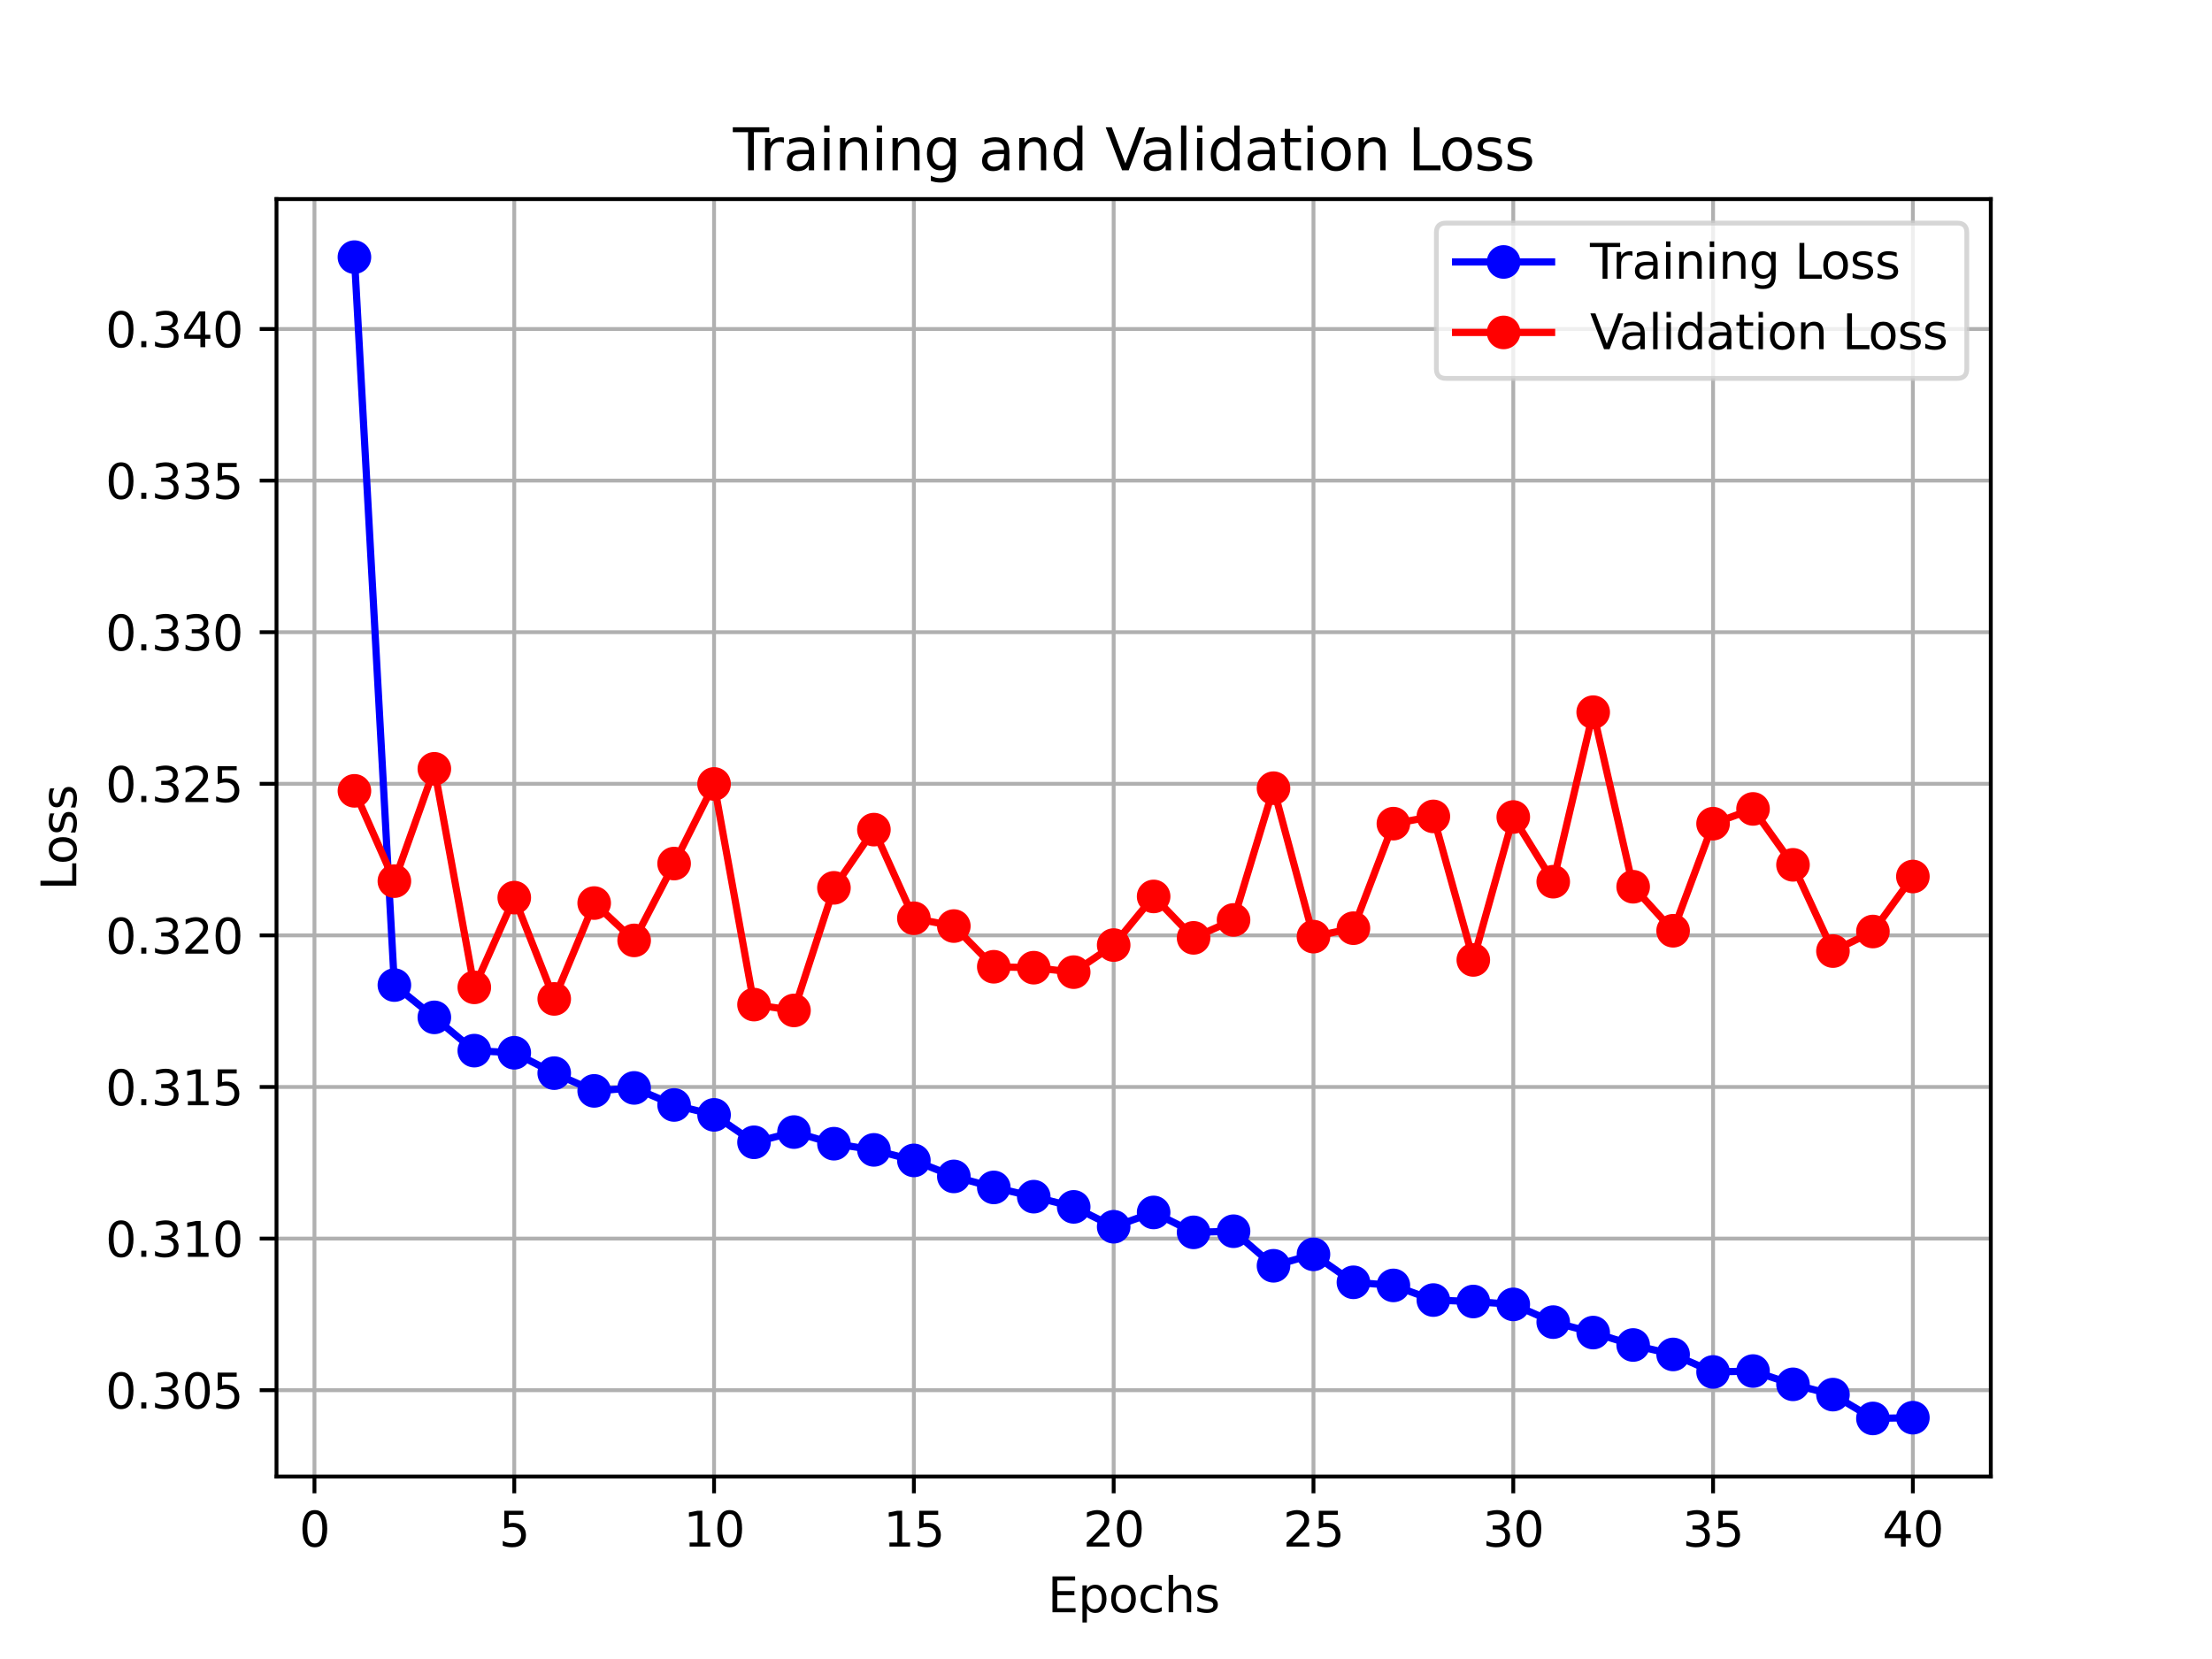 <?xml version="1.0" encoding="utf-8" standalone="no"?>
<!DOCTYPE svg PUBLIC "-//W3C//DTD SVG 1.1//EN"
  "http://www.w3.org/Graphics/SVG/1.1/DTD/svg11.dtd">
<svg xmlns:xlink="http://www.w3.org/1999/xlink" width="460.8pt" height="345.6pt" viewBox="0 0 460.8 345.6" xmlns="http://www.w3.org/2000/svg" version="1.1">
 <defs>
  <style type="text/css">*{stroke-linejoin: round; stroke-linecap: butt}</style>
 </defs>
 <g id="figure_1">
  <g id="patch_1">
   <path d="M 0 345.6 
L 460.8 345.6 
L 460.8 0 
L 0 0 
z
" style="fill: #ffffff"/>
  </g>
  <g id="axes_1">
   <g id="patch_2">
    <path d="M 57.6 307.584 
L 414.72 307.584 
L 414.72 41.472 
L 57.6 41.472 
z
" style="fill: #ffffff"/>
   </g>
   <g id="matplotlib.axis_1">
    <g id="xtick_1">
     <g id="line2d_1">
      <path d="M 65.508 307.584 
L 65.508 41.472 
" clip-path="url(#pae7ab032c9)" style="fill: none; stroke: #b0b0b0; stroke-width: 0.8; stroke-linecap: square"/>
     </g>
     <g id="line2d_2">
      <defs>
       <path id="me0bf7a4529" d="M 0 0 
L 0 3.5 
" style="stroke: #000000; stroke-width: 0.8"/>
      </defs>
      <g>
       <use xlink:href="#me0bf7a4529" x="65.508" y="307.584" style="stroke: #000000; stroke-width: 0.8"/>
      </g>
     </g>
     <g id="text_1">
      <!-- 0 -->
      <g transform="translate(62.327 322.182) scale(0.1 -0.1)">
       <defs>
        <path id="DejaVuSans-30" d="M 2034 4250 
Q 1547 4250 1301 3770 
Q 1056 3291 1056 2328 
Q 1056 1369 1301 889 
Q 1547 409 2034 409 
Q 2525 409 2770 889 
Q 3016 1369 3016 2328 
Q 3016 3291 2770 3770 
Q 2525 4250 2034 4250 
z
M 2034 4750 
Q 2819 4750 3233 4129 
Q 3647 3509 3647 2328 
Q 3647 1150 3233 529 
Q 2819 -91 2034 -91 
Q 1250 -91 836 529 
Q 422 1150 422 2328 
Q 422 3509 836 4129 
Q 1250 4750 2034 4750 
z
" transform="scale(0.016)"/>
       </defs>
       <use xlink:href="#DejaVuSans-30"/>
      </g>
     </g>
    </g>
    <g id="xtick_2">
     <g id="line2d_3">
      <path d="M 107.131 307.584 
L 107.131 41.472 
" clip-path="url(#pae7ab032c9)" style="fill: none; stroke: #b0b0b0; stroke-width: 0.8; stroke-linecap: square"/>
     </g>
     <g id="line2d_4">
      <g>
       <use xlink:href="#me0bf7a4529" x="107.131" y="307.584" style="stroke: #000000; stroke-width: 0.8"/>
      </g>
     </g>
     <g id="text_2">
      <!-- 5 -->
      <g transform="translate(103.949 322.182) scale(0.1 -0.1)">
       <defs>
        <path id="DejaVuSans-35" d="M 691 4666 
L 3169 4666 
L 3169 4134 
L 1269 4134 
L 1269 2991 
Q 1406 3038 1543 3061 
Q 1681 3084 1819 3084 
Q 2600 3084 3056 2656 
Q 3513 2228 3513 1497 
Q 3513 744 3044 326 
Q 2575 -91 1722 -91 
Q 1428 -91 1123 -41 
Q 819 9 494 109 
L 494 744 
Q 775 591 1075 516 
Q 1375 441 1709 441 
Q 2250 441 2565 725 
Q 2881 1009 2881 1497 
Q 2881 1984 2565 2268 
Q 2250 2553 1709 2553 
Q 1456 2553 1204 2497 
Q 953 2441 691 2322 
L 691 4666 
z
" transform="scale(0.016)"/>
       </defs>
       <use xlink:href="#DejaVuSans-35"/>
      </g>
     </g>
    </g>
    <g id="xtick_3">
     <g id="line2d_5">
      <path d="M 148.753 307.584 
L 148.753 41.472 
" clip-path="url(#pae7ab032c9)" style="fill: none; stroke: #b0b0b0; stroke-width: 0.8; stroke-linecap: square"/>
     </g>
     <g id="line2d_6">
      <g>
       <use xlink:href="#me0bf7a4529" x="148.753" y="307.584" style="stroke: #000000; stroke-width: 0.8"/>
      </g>
     </g>
     <g id="text_3">
      <!-- 10 -->
      <g transform="translate(142.391 322.182) scale(0.1 -0.1)">
       <defs>
        <path id="DejaVuSans-31" d="M 794 531 
L 1825 531 
L 1825 4091 
L 703 3866 
L 703 4441 
L 1819 4666 
L 2450 4666 
L 2450 531 
L 3481 531 
L 3481 0 
L 794 0 
L 794 531 
z
" transform="scale(0.016)"/>
       </defs>
       <use xlink:href="#DejaVuSans-31"/>
       <use xlink:href="#DejaVuSans-30" x="63.623"/>
      </g>
     </g>
    </g>
    <g id="xtick_4">
     <g id="line2d_7">
      <path d="M 190.375 307.584 
L 190.375 41.472 
" clip-path="url(#pae7ab032c9)" style="fill: none; stroke: #b0b0b0; stroke-width: 0.8; stroke-linecap: square"/>
     </g>
     <g id="line2d_8">
      <g>
       <use xlink:href="#me0bf7a4529" x="190.375" y="307.584" style="stroke: #000000; stroke-width: 0.8"/>
      </g>
     </g>
     <g id="text_4">
      <!-- 15 -->
      <g transform="translate(184.013 322.182) scale(0.1 -0.1)">
       <use xlink:href="#DejaVuSans-31"/>
       <use xlink:href="#DejaVuSans-35" x="63.623"/>
      </g>
     </g>
    </g>
    <g id="xtick_5">
     <g id="line2d_9">
      <path d="M 231.998 307.584 
L 231.998 41.472 
" clip-path="url(#pae7ab032c9)" style="fill: none; stroke: #b0b0b0; stroke-width: 0.8; stroke-linecap: square"/>
     </g>
     <g id="line2d_10">
      <g>
       <use xlink:href="#me0bf7a4529" x="231.998" y="307.584" style="stroke: #000000; stroke-width: 0.8"/>
      </g>
     </g>
     <g id="text_5">
      <!-- 20 -->
      <g transform="translate(225.635 322.182) scale(0.1 -0.1)">
       <defs>
        <path id="DejaVuSans-32" d="M 1228 531 
L 3431 531 
L 3431 0 
L 469 0 
L 469 531 
Q 828 903 1448 1529 
Q 2069 2156 2228 2338 
Q 2531 2678 2651 2914 
Q 2772 3150 2772 3378 
Q 2772 3750 2511 3984 
Q 2250 4219 1831 4219 
Q 1534 4219 1204 4116 
Q 875 4013 500 3803 
L 500 4441 
Q 881 4594 1212 4672 
Q 1544 4750 1819 4750 
Q 2544 4750 2975 4387 
Q 3406 4025 3406 3419 
Q 3406 3131 3298 2873 
Q 3191 2616 2906 2266 
Q 2828 2175 2409 1742 
Q 1991 1309 1228 531 
z
" transform="scale(0.016)"/>
       </defs>
       <use xlink:href="#DejaVuSans-32"/>
       <use xlink:href="#DejaVuSans-30" x="63.623"/>
      </g>
     </g>
    </g>
    <g id="xtick_6">
     <g id="line2d_11">
      <path d="M 273.62 307.584 
L 273.62 41.472 
" clip-path="url(#pae7ab032c9)" style="fill: none; stroke: #b0b0b0; stroke-width: 0.8; stroke-linecap: square"/>
     </g>
     <g id="line2d_12">
      <g>
       <use xlink:href="#me0bf7a4529" x="273.62" y="307.584" style="stroke: #000000; stroke-width: 0.8"/>
      </g>
     </g>
     <g id="text_6">
      <!-- 25 -->
      <g transform="translate(267.258 322.182) scale(0.1 -0.1)">
       <use xlink:href="#DejaVuSans-32"/>
       <use xlink:href="#DejaVuSans-35" x="63.623"/>
      </g>
     </g>
    </g>
    <g id="xtick_7">
     <g id="line2d_13">
      <path d="M 315.243 307.584 
L 315.243 41.472 
" clip-path="url(#pae7ab032c9)" style="fill: none; stroke: #b0b0b0; stroke-width: 0.8; stroke-linecap: square"/>
     </g>
     <g id="line2d_14">
      <g>
       <use xlink:href="#me0bf7a4529" x="315.243" y="307.584" style="stroke: #000000; stroke-width: 0.8"/>
      </g>
     </g>
     <g id="text_7">
      <!-- 30 -->
      <g transform="translate(308.88 322.182) scale(0.1 -0.1)">
       <defs>
        <path id="DejaVuSans-33" d="M 2597 2516 
Q 3050 2419 3304 2112 
Q 3559 1806 3559 1356 
Q 3559 666 3084 287 
Q 2609 -91 1734 -91 
Q 1441 -91 1130 -33 
Q 819 25 488 141 
L 488 750 
Q 750 597 1062 519 
Q 1375 441 1716 441 
Q 2309 441 2620 675 
Q 2931 909 2931 1356 
Q 2931 1769 2642 2001 
Q 2353 2234 1838 2234 
L 1294 2234 
L 1294 2753 
L 1863 2753 
Q 2328 2753 2575 2939 
Q 2822 3125 2822 3475 
Q 2822 3834 2567 4026 
Q 2313 4219 1838 4219 
Q 1578 4219 1281 4162 
Q 984 4106 628 3988 
L 628 4550 
Q 988 4650 1302 4700 
Q 1616 4750 1894 4750 
Q 2613 4750 3031 4423 
Q 3450 4097 3450 3541 
Q 3450 3153 3228 2886 
Q 3006 2619 2597 2516 
z
" transform="scale(0.016)"/>
       </defs>
       <use xlink:href="#DejaVuSans-33"/>
       <use xlink:href="#DejaVuSans-30" x="63.623"/>
      </g>
     </g>
    </g>
    <g id="xtick_8">
     <g id="line2d_15">
      <path d="M 356.865 307.584 
L 356.865 41.472 
" clip-path="url(#pae7ab032c9)" style="fill: none; stroke: #b0b0b0; stroke-width: 0.8; stroke-linecap: square"/>
     </g>
     <g id="line2d_16">
      <g>
       <use xlink:href="#me0bf7a4529" x="356.865" y="307.584" style="stroke: #000000; stroke-width: 0.8"/>
      </g>
     </g>
     <g id="text_8">
      <!-- 35 -->
      <g transform="translate(350.502 322.182) scale(0.1 -0.1)">
       <use xlink:href="#DejaVuSans-33"/>
       <use xlink:href="#DejaVuSans-35" x="63.623"/>
      </g>
     </g>
    </g>
    <g id="xtick_9">
     <g id="line2d_17">
      <path d="M 398.487 307.584 
L 398.487 41.472 
" clip-path="url(#pae7ab032c9)" style="fill: none; stroke: #b0b0b0; stroke-width: 0.8; stroke-linecap: square"/>
     </g>
     <g id="line2d_18">
      <g>
       <use xlink:href="#me0bf7a4529" x="398.487" y="307.584" style="stroke: #000000; stroke-width: 0.8"/>
      </g>
     </g>
     <g id="text_9">
      <!-- 40 -->
      <g transform="translate(392.125 322.182) scale(0.1 -0.1)">
       <defs>
        <path id="DejaVuSans-34" d="M 2419 4116 
L 825 1625 
L 2419 1625 
L 2419 4116 
z
M 2253 4666 
L 3047 4666 
L 3047 1625 
L 3713 1625 
L 3713 1100 
L 3047 1100 
L 3047 0 
L 2419 0 
L 2419 1100 
L 313 1100 
L 313 1709 
L 2253 4666 
z
" transform="scale(0.016)"/>
       </defs>
       <use xlink:href="#DejaVuSans-34"/>
       <use xlink:href="#DejaVuSans-30" x="63.623"/>
      </g>
     </g>
    </g>
    <g id="text_10">
     <!-- Epochs -->
     <g transform="translate(218.244 335.861) scale(0.1 -0.1)">
      <defs>
       <path id="DejaVuSans-45" d="M 628 4666 
L 3578 4666 
L 3578 4134 
L 1259 4134 
L 1259 2753 
L 3481 2753 
L 3481 2222 
L 1259 2222 
L 1259 531 
L 3634 531 
L 3634 0 
L 628 0 
L 628 4666 
z
" transform="scale(0.016)"/>
       <path id="DejaVuSans-70" d="M 1159 525 
L 1159 -1331 
L 581 -1331 
L 581 3500 
L 1159 3500 
L 1159 2969 
Q 1341 3281 1617 3432 
Q 1894 3584 2278 3584 
Q 2916 3584 3314 3078 
Q 3713 2572 3713 1747 
Q 3713 922 3314 415 
Q 2916 -91 2278 -91 
Q 1894 -91 1617 61 
Q 1341 213 1159 525 
z
M 3116 1747 
Q 3116 2381 2855 2742 
Q 2594 3103 2138 3103 
Q 1681 3103 1420 2742 
Q 1159 2381 1159 1747 
Q 1159 1113 1420 752 
Q 1681 391 2138 391 
Q 2594 391 2855 752 
Q 3116 1113 3116 1747 
z
" transform="scale(0.016)"/>
       <path id="DejaVuSans-6f" d="M 1959 3097 
Q 1497 3097 1228 2736 
Q 959 2375 959 1747 
Q 959 1119 1226 758 
Q 1494 397 1959 397 
Q 2419 397 2687 759 
Q 2956 1122 2956 1747 
Q 2956 2369 2687 2733 
Q 2419 3097 1959 3097 
z
M 1959 3584 
Q 2709 3584 3137 3096 
Q 3566 2609 3566 1747 
Q 3566 888 3137 398 
Q 2709 -91 1959 -91 
Q 1206 -91 779 398 
Q 353 888 353 1747 
Q 353 2609 779 3096 
Q 1206 3584 1959 3584 
z
" transform="scale(0.016)"/>
       <path id="DejaVuSans-63" d="M 3122 3366 
L 3122 2828 
Q 2878 2963 2633 3030 
Q 2388 3097 2138 3097 
Q 1578 3097 1268 2742 
Q 959 2388 959 1747 
Q 959 1106 1268 751 
Q 1578 397 2138 397 
Q 2388 397 2633 464 
Q 2878 531 3122 666 
L 3122 134 
Q 2881 22 2623 -34 
Q 2366 -91 2075 -91 
Q 1284 -91 818 406 
Q 353 903 353 1747 
Q 353 2603 823 3093 
Q 1294 3584 2113 3584 
Q 2378 3584 2631 3529 
Q 2884 3475 3122 3366 
z
" transform="scale(0.016)"/>
       <path id="DejaVuSans-68" d="M 3513 2113 
L 3513 0 
L 2938 0 
L 2938 2094 
Q 2938 2591 2744 2837 
Q 2550 3084 2163 3084 
Q 1697 3084 1428 2787 
Q 1159 2491 1159 1978 
L 1159 0 
L 581 0 
L 581 4863 
L 1159 4863 
L 1159 2956 
Q 1366 3272 1645 3428 
Q 1925 3584 2291 3584 
Q 2894 3584 3203 3211 
Q 3513 2838 3513 2113 
z
" transform="scale(0.016)"/>
       <path id="DejaVuSans-73" d="M 2834 3397 
L 2834 2853 
Q 2591 2978 2328 3040 
Q 2066 3103 1784 3103 
Q 1356 3103 1142 2972 
Q 928 2841 928 2578 
Q 928 2378 1081 2264 
Q 1234 2150 1697 2047 
L 1894 2003 
Q 2506 1872 2764 1633 
Q 3022 1394 3022 966 
Q 3022 478 2636 193 
Q 2250 -91 1575 -91 
Q 1294 -91 989 -36 
Q 684 19 347 128 
L 347 722 
Q 666 556 975 473 
Q 1284 391 1588 391 
Q 1994 391 2212 530 
Q 2431 669 2431 922 
Q 2431 1156 2273 1281 
Q 2116 1406 1581 1522 
L 1381 1569 
Q 847 1681 609 1914 
Q 372 2147 372 2553 
Q 372 3047 722 3315 
Q 1072 3584 1716 3584 
Q 2034 3584 2315 3537 
Q 2597 3491 2834 3397 
z
" transform="scale(0.016)"/>
      </defs>
      <use xlink:href="#DejaVuSans-45"/>
      <use xlink:href="#DejaVuSans-70" x="63.184"/>
      <use xlink:href="#DejaVuSans-6f" x="126.66"/>
      <use xlink:href="#DejaVuSans-63" x="187.842"/>
      <use xlink:href="#DejaVuSans-68" x="242.822"/>
      <use xlink:href="#DejaVuSans-73" x="306.201"/>
     </g>
    </g>
   </g>
   <g id="matplotlib.axis_2">
    <g id="ytick_1">
     <g id="line2d_19">
      <path d="M 57.6 289.603 
L 414.72 289.603 
" clip-path="url(#pae7ab032c9)" style="fill: none; stroke: #b0b0b0; stroke-width: 0.8; stroke-linecap: square"/>
     </g>
     <g id="line2d_20">
      <defs>
       <path id="m65a08f2c91" d="M 0 0 
L -3.5 0 
" style="stroke: #000000; stroke-width: 0.8"/>
      </defs>
      <g>
       <use xlink:href="#m65a08f2c91" x="57.6" y="289.603" style="stroke: #000000; stroke-width: 0.8"/>
      </g>
     </g>
     <g id="text_11">
      <!-- 0.305 -->
      <g transform="translate(21.972 293.403) scale(0.1 -0.1)">
       <defs>
        <path id="DejaVuSans-2e" d="M 684 794 
L 1344 794 
L 1344 0 
L 684 0 
L 684 794 
z
" transform="scale(0.016)"/>
       </defs>
       <use xlink:href="#DejaVuSans-30"/>
       <use xlink:href="#DejaVuSans-2e" x="63.623"/>
       <use xlink:href="#DejaVuSans-33" x="95.41"/>
       <use xlink:href="#DejaVuSans-30" x="159.033"/>
       <use xlink:href="#DejaVuSans-35" x="222.656"/>
      </g>
     </g>
    </g>
    <g id="ytick_2">
     <g id="line2d_21">
      <path d="M 57.6 258.022 
L 414.72 258.022 
" clip-path="url(#pae7ab032c9)" style="fill: none; stroke: #b0b0b0; stroke-width: 0.8; stroke-linecap: square"/>
     </g>
     <g id="line2d_22">
      <g>
       <use xlink:href="#m65a08f2c91" x="57.6" y="258.022" style="stroke: #000000; stroke-width: 0.8"/>
      </g>
     </g>
     <g id="text_12">
      <!-- 0.310 -->
      <g transform="translate(21.972 261.821) scale(0.1 -0.1)">
       <use xlink:href="#DejaVuSans-30"/>
       <use xlink:href="#DejaVuSans-2e" x="63.623"/>
       <use xlink:href="#DejaVuSans-33" x="95.41"/>
       <use xlink:href="#DejaVuSans-31" x="159.033"/>
       <use xlink:href="#DejaVuSans-30" x="222.656"/>
      </g>
     </g>
    </g>
    <g id="ytick_3">
     <g id="line2d_23">
      <path d="M 57.6 226.44 
L 414.72 226.44 
" clip-path="url(#pae7ab032c9)" style="fill: none; stroke: #b0b0b0; stroke-width: 0.8; stroke-linecap: square"/>
     </g>
     <g id="line2d_24">
      <g>
       <use xlink:href="#m65a08f2c91" x="57.6" y="226.44" style="stroke: #000000; stroke-width: 0.8"/>
      </g>
     </g>
     <g id="text_13">
      <!-- 0.315 -->
      <g transform="translate(21.972 230.24) scale(0.1 -0.1)">
       <use xlink:href="#DejaVuSans-30"/>
       <use xlink:href="#DejaVuSans-2e" x="63.623"/>
       <use xlink:href="#DejaVuSans-33" x="95.41"/>
       <use xlink:href="#DejaVuSans-31" x="159.033"/>
       <use xlink:href="#DejaVuSans-35" x="222.656"/>
      </g>
     </g>
    </g>
    <g id="ytick_4">
     <g id="line2d_25">
      <path d="M 57.6 194.859 
L 414.72 194.859 
" clip-path="url(#pae7ab032c9)" style="fill: none; stroke: #b0b0b0; stroke-width: 0.8; stroke-linecap: square"/>
     </g>
     <g id="line2d_26">
      <g>
       <use xlink:href="#m65a08f2c91" x="57.6" y="194.859" style="stroke: #000000; stroke-width: 0.8"/>
      </g>
     </g>
     <g id="text_14">
      <!-- 0.320 -->
      <g transform="translate(21.972 198.658) scale(0.1 -0.1)">
       <use xlink:href="#DejaVuSans-30"/>
       <use xlink:href="#DejaVuSans-2e" x="63.623"/>
       <use xlink:href="#DejaVuSans-33" x="95.41"/>
       <use xlink:href="#DejaVuSans-32" x="159.033"/>
       <use xlink:href="#DejaVuSans-30" x="222.656"/>
      </g>
     </g>
    </g>
    <g id="ytick_5">
     <g id="line2d_27">
      <path d="M 57.6 163.277 
L 414.72 163.277 
" clip-path="url(#pae7ab032c9)" style="fill: none; stroke: #b0b0b0; stroke-width: 0.8; stroke-linecap: square"/>
     </g>
     <g id="line2d_28">
      <g>
       <use xlink:href="#m65a08f2c91" x="57.6" y="163.277" style="stroke: #000000; stroke-width: 0.8"/>
      </g>
     </g>
     <g id="text_15">
      <!-- 0.325 -->
      <g transform="translate(21.972 167.076) scale(0.1 -0.1)">
       <use xlink:href="#DejaVuSans-30"/>
       <use xlink:href="#DejaVuSans-2e" x="63.623"/>
       <use xlink:href="#DejaVuSans-33" x="95.41"/>
       <use xlink:href="#DejaVuSans-32" x="159.033"/>
       <use xlink:href="#DejaVuSans-35" x="222.656"/>
      </g>
     </g>
    </g>
    <g id="ytick_6">
     <g id="line2d_29">
      <path d="M 57.6 131.696 
L 414.72 131.696 
" clip-path="url(#pae7ab032c9)" style="fill: none; stroke: #b0b0b0; stroke-width: 0.8; stroke-linecap: square"/>
     </g>
     <g id="line2d_30">
      <g>
       <use xlink:href="#m65a08f2c91" x="57.6" y="131.696" style="stroke: #000000; stroke-width: 0.8"/>
      </g>
     </g>
     <g id="text_16">
      <!-- 0.330 -->
      <g transform="translate(21.972 135.495) scale(0.1 -0.1)">
       <use xlink:href="#DejaVuSans-30"/>
       <use xlink:href="#DejaVuSans-2e" x="63.623"/>
       <use xlink:href="#DejaVuSans-33" x="95.41"/>
       <use xlink:href="#DejaVuSans-33" x="159.033"/>
       <use xlink:href="#DejaVuSans-30" x="222.656"/>
      </g>
     </g>
    </g>
    <g id="ytick_7">
     <g id="line2d_31">
      <path d="M 57.6 100.114 
L 414.72 100.114 
" clip-path="url(#pae7ab032c9)" style="fill: none; stroke: #b0b0b0; stroke-width: 0.8; stroke-linecap: square"/>
     </g>
     <g id="line2d_32">
      <g>
       <use xlink:href="#m65a08f2c91" x="57.6" y="100.114" style="stroke: #000000; stroke-width: 0.8"/>
      </g>
     </g>
     <g id="text_17">
      <!-- 0.335 -->
      <g transform="translate(21.972 103.913) scale(0.1 -0.1)">
       <use xlink:href="#DejaVuSans-30"/>
       <use xlink:href="#DejaVuSans-2e" x="63.623"/>
       <use xlink:href="#DejaVuSans-33" x="95.41"/>
       <use xlink:href="#DejaVuSans-33" x="159.033"/>
       <use xlink:href="#DejaVuSans-35" x="222.656"/>
      </g>
     </g>
    </g>
    <g id="ytick_8">
     <g id="line2d_33">
      <path d="M 57.6 68.533 
L 414.72 68.533 
" clip-path="url(#pae7ab032c9)" style="fill: none; stroke: #b0b0b0; stroke-width: 0.8; stroke-linecap: square"/>
     </g>
     <g id="line2d_34">
      <g>
       <use xlink:href="#m65a08f2c91" x="57.6" y="68.533" style="stroke: #000000; stroke-width: 0.8"/>
      </g>
     </g>
     <g id="text_18">
      <!-- 0.340 -->
      <g transform="translate(21.972 72.332) scale(0.1 -0.1)">
       <use xlink:href="#DejaVuSans-30"/>
       <use xlink:href="#DejaVuSans-2e" x="63.623"/>
       <use xlink:href="#DejaVuSans-33" x="95.41"/>
       <use xlink:href="#DejaVuSans-34" x="159.033"/>
       <use xlink:href="#DejaVuSans-30" x="222.656"/>
      </g>
     </g>
    </g>
    <g id="text_19">
     <!-- Loss -->
     <g transform="translate(15.892 185.495) rotate(-90) scale(0.1 -0.1)">
      <defs>
       <path id="DejaVuSans-4c" d="M 628 4666 
L 1259 4666 
L 1259 531 
L 3531 531 
L 3531 0 
L 628 0 
L 628 4666 
z
" transform="scale(0.016)"/>
      </defs>
      <use xlink:href="#DejaVuSans-4c"/>
      <use xlink:href="#DejaVuSans-6f" x="53.963"/>
      <use xlink:href="#DejaVuSans-73" x="115.145"/>
      <use xlink:href="#DejaVuSans-73" x="167.244"/>
     </g>
    </g>
   </g>
   <g id="line2d_35">
    <path d="M 73.833 53.568 
L 82.157 205.207 
L 90.482 211.935 
L 98.806 218.867 
L 107.131 219.313 
L 115.455 223.556 
L 123.78 227.252 
L 132.104 226.631 
L 140.429 230.184 
L 148.753 232.246 
L 157.077 237.962 
L 165.402 235.83 
L 173.726 238.254 
L 182.051 239.541 
L 190.375 241.735 
L 198.7 245.068 
L 207.024 247.362 
L 215.349 249.288 
L 223.673 251.414 
L 231.998 255.553 
L 240.322 252.574 
L 248.647 256.719 
L 256.971 256.487 
L 265.296 263.688 
L 273.62 261.303 
L 281.945 267.129 
L 290.269 267.775 
L 298.594 270.827 
L 306.918 271.13 
L 315.243 271.728 
L 323.567 275.423 
L 331.891 277.601 
L 340.216 280.188 
L 348.54 282.156 
L 356.865 285.805 
L 365.189 285.616 
L 373.514 288.382 
L 381.838 290.525 
L 390.163 295.488 
L 398.487 295.331 
" clip-path="url(#pae7ab032c9)" style="fill: none; stroke: #0000ff; stroke-width: 1.5; stroke-linecap: square"/>
    <defs>
     <path id="m61211e2046" d="M 0 3 
C 0.796 3 1.559 2.684 2.121 2.121 
C 2.684 1.559 3 0.796 3 0 
C 3 -0.796 2.684 -1.559 2.121 -2.121 
C 1.559 -2.684 0.796 -3 0 -3 
C -0.796 -3 -1.559 -2.684 -2.121 -2.121 
C -2.684 -1.559 -3 -0.796 -3 0 
C -3 0.796 -2.684 1.559 -2.121 2.121 
C -1.559 2.684 -0.796 3 0 3 
z
" style="stroke: #0000ff"/>
    </defs>
    <g clip-path="url(#pae7ab032c9)">
     <use xlink:href="#m61211e2046" x="73.833" y="53.568" style="fill: #0000ff; stroke: #0000ff"/>
     <use xlink:href="#m61211e2046" x="82.157" y="205.207" style="fill: #0000ff; stroke: #0000ff"/>
     <use xlink:href="#m61211e2046" x="90.482" y="211.935" style="fill: #0000ff; stroke: #0000ff"/>
     <use xlink:href="#m61211e2046" x="98.806" y="218.867" style="fill: #0000ff; stroke: #0000ff"/>
     <use xlink:href="#m61211e2046" x="107.131" y="219.313" style="fill: #0000ff; stroke: #0000ff"/>
     <use xlink:href="#m61211e2046" x="115.455" y="223.556" style="fill: #0000ff; stroke: #0000ff"/>
     <use xlink:href="#m61211e2046" x="123.78" y="227.252" style="fill: #0000ff; stroke: #0000ff"/>
     <use xlink:href="#m61211e2046" x="132.104" y="226.631" style="fill: #0000ff; stroke: #0000ff"/>
     <use xlink:href="#m61211e2046" x="140.429" y="230.184" style="fill: #0000ff; stroke: #0000ff"/>
     <use xlink:href="#m61211e2046" x="148.753" y="232.246" style="fill: #0000ff; stroke: #0000ff"/>
     <use xlink:href="#m61211e2046" x="157.077" y="237.962" style="fill: #0000ff; stroke: #0000ff"/>
     <use xlink:href="#m61211e2046" x="165.402" y="235.83" style="fill: #0000ff; stroke: #0000ff"/>
     <use xlink:href="#m61211e2046" x="173.726" y="238.254" style="fill: #0000ff; stroke: #0000ff"/>
     <use xlink:href="#m61211e2046" x="182.051" y="239.541" style="fill: #0000ff; stroke: #0000ff"/>
     <use xlink:href="#m61211e2046" x="190.375" y="241.735" style="fill: #0000ff; stroke: #0000ff"/>
     <use xlink:href="#m61211e2046" x="198.7" y="245.068" style="fill: #0000ff; stroke: #0000ff"/>
     <use xlink:href="#m61211e2046" x="207.024" y="247.362" style="fill: #0000ff; stroke: #0000ff"/>
     <use xlink:href="#m61211e2046" x="215.349" y="249.288" style="fill: #0000ff; stroke: #0000ff"/>
     <use xlink:href="#m61211e2046" x="223.673" y="251.414" style="fill: #0000ff; stroke: #0000ff"/>
     <use xlink:href="#m61211e2046" x="231.998" y="255.553" style="fill: #0000ff; stroke: #0000ff"/>
     <use xlink:href="#m61211e2046" x="240.322" y="252.574" style="fill: #0000ff; stroke: #0000ff"/>
     <use xlink:href="#m61211e2046" x="248.647" y="256.719" style="fill: #0000ff; stroke: #0000ff"/>
     <use xlink:href="#m61211e2046" x="256.971" y="256.487" style="fill: #0000ff; stroke: #0000ff"/>
     <use xlink:href="#m61211e2046" x="265.296" y="263.688" style="fill: #0000ff; stroke: #0000ff"/>
     <use xlink:href="#m61211e2046" x="273.62" y="261.303" style="fill: #0000ff; stroke: #0000ff"/>
     <use xlink:href="#m61211e2046" x="281.945" y="267.129" style="fill: #0000ff; stroke: #0000ff"/>
     <use xlink:href="#m61211e2046" x="290.269" y="267.775" style="fill: #0000ff; stroke: #0000ff"/>
     <use xlink:href="#m61211e2046" x="298.594" y="270.827" style="fill: #0000ff; stroke: #0000ff"/>
     <use xlink:href="#m61211e2046" x="306.918" y="271.13" style="fill: #0000ff; stroke: #0000ff"/>
     <use xlink:href="#m61211e2046" x="315.243" y="271.728" style="fill: #0000ff; stroke: #0000ff"/>
     <use xlink:href="#m61211e2046" x="323.567" y="275.423" style="fill: #0000ff; stroke: #0000ff"/>
     <use xlink:href="#m61211e2046" x="331.891" y="277.601" style="fill: #0000ff; stroke: #0000ff"/>
     <use xlink:href="#m61211e2046" x="340.216" y="280.188" style="fill: #0000ff; stroke: #0000ff"/>
     <use xlink:href="#m61211e2046" x="348.54" y="282.156" style="fill: #0000ff; stroke: #0000ff"/>
     <use xlink:href="#m61211e2046" x="356.865" y="285.805" style="fill: #0000ff; stroke: #0000ff"/>
     <use xlink:href="#m61211e2046" x="365.189" y="285.616" style="fill: #0000ff; stroke: #0000ff"/>
     <use xlink:href="#m61211e2046" x="373.514" y="288.382" style="fill: #0000ff; stroke: #0000ff"/>
     <use xlink:href="#m61211e2046" x="381.838" y="290.525" style="fill: #0000ff; stroke: #0000ff"/>
     <use xlink:href="#m61211e2046" x="390.163" y="295.488" style="fill: #0000ff; stroke: #0000ff"/>
     <use xlink:href="#m61211e2046" x="398.487" y="295.331" style="fill: #0000ff; stroke: #0000ff"/>
    </g>
   </g>
   <g id="line2d_36">
    <path d="M 73.833 164.748 
L 82.157 183.559 
L 90.482 160.16 
L 98.806 205.685 
L 107.131 186.995 
L 115.455 208.092 
L 123.78 188.125 
L 132.104 195.903 
L 140.429 179.897 
L 148.753 163.309 
L 157.077 209.276 
L 165.402 210.492 
L 173.726 184.953 
L 182.051 172.826 
L 190.375 191.29 
L 198.7 192.917 
L 207.024 201.396 
L 215.349 201.587 
L 223.673 202.515 
L 231.998 196.876 
L 240.322 186.745 
L 248.647 195.372 
L 256.971 191.64 
L 265.296 164.193 
L 273.62 195.118 
L 281.945 193.36 
L 290.269 171.58 
L 298.594 170.073 
L 306.918 199.971 
L 315.243 170.201 
L 323.567 183.675 
L 331.891 148.361 
L 340.216 184.728 
L 348.54 193.895 
L 356.865 171.588 
L 365.189 168.514 
L 373.514 180.162 
L 381.838 198.126 
L 390.163 194.052 
L 398.487 182.593 
" clip-path="url(#pae7ab032c9)" style="fill: none; stroke: #ff0000; stroke-width: 1.5; stroke-linecap: square"/>
    <defs>
     <path id="m527f04b2f3" d="M 0 3 
C 0.796 3 1.559 2.684 2.121 2.121 
C 2.684 1.559 3 0.796 3 0 
C 3 -0.796 2.684 -1.559 2.121 -2.121 
C 1.559 -2.684 0.796 -3 0 -3 
C -0.796 -3 -1.559 -2.684 -2.121 -2.121 
C -2.684 -1.559 -3 -0.796 -3 0 
C -3 0.796 -2.684 1.559 -2.121 2.121 
C -1.559 2.684 -0.796 3 0 3 
z
" style="stroke: #ff0000"/>
    </defs>
    <g clip-path="url(#pae7ab032c9)">
     <use xlink:href="#m527f04b2f3" x="73.833" y="164.748" style="fill: #ff0000; stroke: #ff0000"/>
     <use xlink:href="#m527f04b2f3" x="82.157" y="183.559" style="fill: #ff0000; stroke: #ff0000"/>
     <use xlink:href="#m527f04b2f3" x="90.482" y="160.16" style="fill: #ff0000; stroke: #ff0000"/>
     <use xlink:href="#m527f04b2f3" x="98.806" y="205.685" style="fill: #ff0000; stroke: #ff0000"/>
     <use xlink:href="#m527f04b2f3" x="107.131" y="186.995" style="fill: #ff0000; stroke: #ff0000"/>
     <use xlink:href="#m527f04b2f3" x="115.455" y="208.092" style="fill: #ff0000; stroke: #ff0000"/>
     <use xlink:href="#m527f04b2f3" x="123.78" y="188.125" style="fill: #ff0000; stroke: #ff0000"/>
     <use xlink:href="#m527f04b2f3" x="132.104" y="195.903" style="fill: #ff0000; stroke: #ff0000"/>
     <use xlink:href="#m527f04b2f3" x="140.429" y="179.897" style="fill: #ff0000; stroke: #ff0000"/>
     <use xlink:href="#m527f04b2f3" x="148.753" y="163.309" style="fill: #ff0000; stroke: #ff0000"/>
     <use xlink:href="#m527f04b2f3" x="157.077" y="209.276" style="fill: #ff0000; stroke: #ff0000"/>
     <use xlink:href="#m527f04b2f3" x="165.402" y="210.492" style="fill: #ff0000; stroke: #ff0000"/>
     <use xlink:href="#m527f04b2f3" x="173.726" y="184.953" style="fill: #ff0000; stroke: #ff0000"/>
     <use xlink:href="#m527f04b2f3" x="182.051" y="172.826" style="fill: #ff0000; stroke: #ff0000"/>
     <use xlink:href="#m527f04b2f3" x="190.375" y="191.29" style="fill: #ff0000; stroke: #ff0000"/>
     <use xlink:href="#m527f04b2f3" x="198.7" y="192.917" style="fill: #ff0000; stroke: #ff0000"/>
     <use xlink:href="#m527f04b2f3" x="207.024" y="201.396" style="fill: #ff0000; stroke: #ff0000"/>
     <use xlink:href="#m527f04b2f3" x="215.349" y="201.587" style="fill: #ff0000; stroke: #ff0000"/>
     <use xlink:href="#m527f04b2f3" x="223.673" y="202.515" style="fill: #ff0000; stroke: #ff0000"/>
     <use xlink:href="#m527f04b2f3" x="231.998" y="196.876" style="fill: #ff0000; stroke: #ff0000"/>
     <use xlink:href="#m527f04b2f3" x="240.322" y="186.745" style="fill: #ff0000; stroke: #ff0000"/>
     <use xlink:href="#m527f04b2f3" x="248.647" y="195.372" style="fill: #ff0000; stroke: #ff0000"/>
     <use xlink:href="#m527f04b2f3" x="256.971" y="191.64" style="fill: #ff0000; stroke: #ff0000"/>
     <use xlink:href="#m527f04b2f3" x="265.296" y="164.193" style="fill: #ff0000; stroke: #ff0000"/>
     <use xlink:href="#m527f04b2f3" x="273.62" y="195.118" style="fill: #ff0000; stroke: #ff0000"/>
     <use xlink:href="#m527f04b2f3" x="281.945" y="193.36" style="fill: #ff0000; stroke: #ff0000"/>
     <use xlink:href="#m527f04b2f3" x="290.269" y="171.58" style="fill: #ff0000; stroke: #ff0000"/>
     <use xlink:href="#m527f04b2f3" x="298.594" y="170.073" style="fill: #ff0000; stroke: #ff0000"/>
     <use xlink:href="#m527f04b2f3" x="306.918" y="199.971" style="fill: #ff0000; stroke: #ff0000"/>
     <use xlink:href="#m527f04b2f3" x="315.243" y="170.201" style="fill: #ff0000; stroke: #ff0000"/>
     <use xlink:href="#m527f04b2f3" x="323.567" y="183.675" style="fill: #ff0000; stroke: #ff0000"/>
     <use xlink:href="#m527f04b2f3" x="331.891" y="148.361" style="fill: #ff0000; stroke: #ff0000"/>
     <use xlink:href="#m527f04b2f3" x="340.216" y="184.728" style="fill: #ff0000; stroke: #ff0000"/>
     <use xlink:href="#m527f04b2f3" x="348.54" y="193.895" style="fill: #ff0000; stroke: #ff0000"/>
     <use xlink:href="#m527f04b2f3" x="356.865" y="171.588" style="fill: #ff0000; stroke: #ff0000"/>
     <use xlink:href="#m527f04b2f3" x="365.189" y="168.514" style="fill: #ff0000; stroke: #ff0000"/>
     <use xlink:href="#m527f04b2f3" x="373.514" y="180.162" style="fill: #ff0000; stroke: #ff0000"/>
     <use xlink:href="#m527f04b2f3" x="381.838" y="198.126" style="fill: #ff0000; stroke: #ff0000"/>
     <use xlink:href="#m527f04b2f3" x="390.163" y="194.052" style="fill: #ff0000; stroke: #ff0000"/>
     <use xlink:href="#m527f04b2f3" x="398.487" y="182.593" style="fill: #ff0000; stroke: #ff0000"/>
    </g>
   </g>
   <g id="patch_3">
    <path d="M 57.6 307.584 
L 57.6 41.472 
" style="fill: none; stroke: #000000; stroke-width: 0.8; stroke-linejoin: miter; stroke-linecap: square"/>
   </g>
   <g id="patch_4">
    <path d="M 414.72 307.584 
L 414.72 41.472 
" style="fill: none; stroke: #000000; stroke-width: 0.8; stroke-linejoin: miter; stroke-linecap: square"/>
   </g>
   <g id="patch_5">
    <path d="M 57.6 307.584 
L 414.72 307.584 
" style="fill: none; stroke: #000000; stroke-width: 0.8; stroke-linejoin: miter; stroke-linecap: square"/>
   </g>
   <g id="patch_6">
    <path d="M 57.6 41.472 
L 414.72 41.472 
" style="fill: none; stroke: #000000; stroke-width: 0.8; stroke-linejoin: miter; stroke-linecap: square"/>
   </g>
   <g id="text_20">
    <!-- Training and Validation Loss -->
    <g transform="translate(152.691 35.472) scale(0.12 -0.12)">
     <defs>
      <path id="DejaVuSans-54" d="M -19 4666 
L 3928 4666 
L 3928 4134 
L 2272 4134 
L 2272 0 
L 1638 0 
L 1638 4134 
L -19 4134 
L -19 4666 
z
" transform="scale(0.016)"/>
      <path id="DejaVuSans-72" d="M 2631 2963 
Q 2534 3019 2420 3045 
Q 2306 3072 2169 3072 
Q 1681 3072 1420 2755 
Q 1159 2438 1159 1844 
L 1159 0 
L 581 0 
L 581 3500 
L 1159 3500 
L 1159 2956 
Q 1341 3275 1631 3429 
Q 1922 3584 2338 3584 
Q 2397 3584 2469 3576 
Q 2541 3569 2628 3553 
L 2631 2963 
z
" transform="scale(0.016)"/>
      <path id="DejaVuSans-61" d="M 2194 1759 
Q 1497 1759 1228 1600 
Q 959 1441 959 1056 
Q 959 750 1161 570 
Q 1363 391 1709 391 
Q 2188 391 2477 730 
Q 2766 1069 2766 1631 
L 2766 1759 
L 2194 1759 
z
M 3341 1997 
L 3341 0 
L 2766 0 
L 2766 531 
Q 2569 213 2275 61 
Q 1981 -91 1556 -91 
Q 1019 -91 701 211 
Q 384 513 384 1019 
Q 384 1609 779 1909 
Q 1175 2209 1959 2209 
L 2766 2209 
L 2766 2266 
Q 2766 2663 2505 2880 
Q 2244 3097 1772 3097 
Q 1472 3097 1187 3025 
Q 903 2953 641 2809 
L 641 3341 
Q 956 3463 1253 3523 
Q 1550 3584 1831 3584 
Q 2591 3584 2966 3190 
Q 3341 2797 3341 1997 
z
" transform="scale(0.016)"/>
      <path id="DejaVuSans-69" d="M 603 3500 
L 1178 3500 
L 1178 0 
L 603 0 
L 603 3500 
z
M 603 4863 
L 1178 4863 
L 1178 4134 
L 603 4134 
L 603 4863 
z
" transform="scale(0.016)"/>
      <path id="DejaVuSans-6e" d="M 3513 2113 
L 3513 0 
L 2938 0 
L 2938 2094 
Q 2938 2591 2744 2837 
Q 2550 3084 2163 3084 
Q 1697 3084 1428 2787 
Q 1159 2491 1159 1978 
L 1159 0 
L 581 0 
L 581 3500 
L 1159 3500 
L 1159 2956 
Q 1366 3272 1645 3428 
Q 1925 3584 2291 3584 
Q 2894 3584 3203 3211 
Q 3513 2838 3513 2113 
z
" transform="scale(0.016)"/>
      <path id="DejaVuSans-67" d="M 2906 1791 
Q 2906 2416 2648 2759 
Q 2391 3103 1925 3103 
Q 1463 3103 1205 2759 
Q 947 2416 947 1791 
Q 947 1169 1205 825 
Q 1463 481 1925 481 
Q 2391 481 2648 825 
Q 2906 1169 2906 1791 
z
M 3481 434 
Q 3481 -459 3084 -895 
Q 2688 -1331 1869 -1331 
Q 1566 -1331 1297 -1286 
Q 1028 -1241 775 -1147 
L 775 -588 
Q 1028 -725 1275 -790 
Q 1522 -856 1778 -856 
Q 2344 -856 2625 -561 
Q 2906 -266 2906 331 
L 2906 616 
Q 2728 306 2450 153 
Q 2172 0 1784 0 
Q 1141 0 747 490 
Q 353 981 353 1791 
Q 353 2603 747 3093 
Q 1141 3584 1784 3584 
Q 2172 3584 2450 3431 
Q 2728 3278 2906 2969 
L 2906 3500 
L 3481 3500 
L 3481 434 
z
" transform="scale(0.016)"/>
      <path id="DejaVuSans-20" transform="scale(0.016)"/>
      <path id="DejaVuSans-64" d="M 2906 2969 
L 2906 4863 
L 3481 4863 
L 3481 0 
L 2906 0 
L 2906 525 
Q 2725 213 2448 61 
Q 2172 -91 1784 -91 
Q 1150 -91 751 415 
Q 353 922 353 1747 
Q 353 2572 751 3078 
Q 1150 3584 1784 3584 
Q 2172 3584 2448 3432 
Q 2725 3281 2906 2969 
z
M 947 1747 
Q 947 1113 1208 752 
Q 1469 391 1925 391 
Q 2381 391 2643 752 
Q 2906 1113 2906 1747 
Q 2906 2381 2643 2742 
Q 2381 3103 1925 3103 
Q 1469 3103 1208 2742 
Q 947 2381 947 1747 
z
" transform="scale(0.016)"/>
      <path id="DejaVuSans-56" d="M 1831 0 
L 50 4666 
L 709 4666 
L 2188 738 
L 3669 4666 
L 4325 4666 
L 2547 0 
L 1831 0 
z
" transform="scale(0.016)"/>
      <path id="DejaVuSans-6c" d="M 603 4863 
L 1178 4863 
L 1178 0 
L 603 0 
L 603 4863 
z
" transform="scale(0.016)"/>
      <path id="DejaVuSans-74" d="M 1172 4494 
L 1172 3500 
L 2356 3500 
L 2356 3053 
L 1172 3053 
L 1172 1153 
Q 1172 725 1289 603 
Q 1406 481 1766 481 
L 2356 481 
L 2356 0 
L 1766 0 
Q 1100 0 847 248 
Q 594 497 594 1153 
L 594 3053 
L 172 3053 
L 172 3500 
L 594 3500 
L 594 4494 
L 1172 4494 
z
" transform="scale(0.016)"/>
     </defs>
     <use xlink:href="#DejaVuSans-54"/>
     <use xlink:href="#DejaVuSans-72" x="46.334"/>
     <use xlink:href="#DejaVuSans-61" x="87.447"/>
     <use xlink:href="#DejaVuSans-69" x="148.727"/>
     <use xlink:href="#DejaVuSans-6e" x="176.51"/>
     <use xlink:href="#DejaVuSans-69" x="239.889"/>
     <use xlink:href="#DejaVuSans-6e" x="267.672"/>
     <use xlink:href="#DejaVuSans-67" x="331.051"/>
     <use xlink:href="#DejaVuSans-20" x="394.527"/>
     <use xlink:href="#DejaVuSans-61" x="426.314"/>
     <use xlink:href="#DejaVuSans-6e" x="487.594"/>
     <use xlink:href="#DejaVuSans-64" x="550.973"/>
     <use xlink:href="#DejaVuSans-20" x="614.449"/>
     <use xlink:href="#DejaVuSans-56" x="646.236"/>
     <use xlink:href="#DejaVuSans-61" x="706.895"/>
     <use xlink:href="#DejaVuSans-6c" x="768.174"/>
     <use xlink:href="#DejaVuSans-69" x="795.957"/>
     <use xlink:href="#DejaVuSans-64" x="823.74"/>
     <use xlink:href="#DejaVuSans-61" x="887.217"/>
     <use xlink:href="#DejaVuSans-74" x="948.496"/>
     <use xlink:href="#DejaVuSans-69" x="987.705"/>
     <use xlink:href="#DejaVuSans-6f" x="1015.488"/>
     <use xlink:href="#DejaVuSans-6e" x="1076.67"/>
     <use xlink:href="#DejaVuSans-20" x="1140.049"/>
     <use xlink:href="#DejaVuSans-4c" x="1171.836"/>
     <use xlink:href="#DejaVuSans-6f" x="1225.799"/>
     <use xlink:href="#DejaVuSans-73" x="1286.98"/>
     <use xlink:href="#DejaVuSans-73" x="1339.08"/>
    </g>
   </g>
   <g id="legend_1">
    <g id="patch_7">
     <path d="M 301.226 78.828 
L 407.72 78.828 
Q 409.72 78.828 409.72 76.828 
L 409.72 48.472 
Q 409.72 46.472 407.72 46.472 
L 301.226 46.472 
Q 299.226 46.472 299.226 48.472 
L 299.226 76.828 
Q 299.226 78.828 301.226 78.828 
z
" style="fill: #ffffff; opacity: 0.8; stroke: #cccccc; stroke-linejoin: miter"/>
    </g>
    <g id="line2d_37">
     <path d="M 303.226 54.57 
L 313.226 54.57 
L 323.226 54.57 
" style="fill: none; stroke: #0000ff; stroke-width: 1.5; stroke-linecap: square"/>
     <g>
      <use xlink:href="#m61211e2046" x="313.226" y="54.57" style="fill: #0000ff; stroke: #0000ff"/>
     </g>
    </g>
    <g id="text_21">
     <!-- Training Loss -->
     <g transform="translate(331.226 58.07) scale(0.1 -0.1)">
      <use xlink:href="#DejaVuSans-54"/>
      <use xlink:href="#DejaVuSans-72" x="46.334"/>
      <use xlink:href="#DejaVuSans-61" x="87.447"/>
      <use xlink:href="#DejaVuSans-69" x="148.727"/>
      <use xlink:href="#DejaVuSans-6e" x="176.51"/>
      <use xlink:href="#DejaVuSans-69" x="239.889"/>
      <use xlink:href="#DejaVuSans-6e" x="267.672"/>
      <use xlink:href="#DejaVuSans-67" x="331.051"/>
      <use xlink:href="#DejaVuSans-20" x="394.527"/>
      <use xlink:href="#DejaVuSans-4c" x="426.314"/>
      <use xlink:href="#DejaVuSans-6f" x="480.277"/>
      <use xlink:href="#DejaVuSans-73" x="541.459"/>
      <use xlink:href="#DejaVuSans-73" x="593.559"/>
     </g>
    </g>
    <g id="line2d_38">
     <path d="M 303.226 69.249 
L 313.226 69.249 
L 323.226 69.249 
" style="fill: none; stroke: #ff0000; stroke-width: 1.5; stroke-linecap: square"/>
     <g>
      <use xlink:href="#m527f04b2f3" x="313.226" y="69.249" style="fill: #ff0000; stroke: #ff0000"/>
     </g>
    </g>
    <g id="text_22">
     <!-- Validation Loss -->
     <g transform="translate(331.226 72.749) scale(0.1 -0.1)">
      <use xlink:href="#DejaVuSans-56"/>
      <use xlink:href="#DejaVuSans-61" x="60.658"/>
      <use xlink:href="#DejaVuSans-6c" x="121.938"/>
      <use xlink:href="#DejaVuSans-69" x="149.721"/>
      <use xlink:href="#DejaVuSans-64" x="177.504"/>
      <use xlink:href="#DejaVuSans-61" x="240.98"/>
      <use xlink:href="#DejaVuSans-74" x="302.26"/>
      <use xlink:href="#DejaVuSans-69" x="341.469"/>
      <use xlink:href="#DejaVuSans-6f" x="369.252"/>
      <use xlink:href="#DejaVuSans-6e" x="430.434"/>
      <use xlink:href="#DejaVuSans-20" x="493.812"/>
      <use xlink:href="#DejaVuSans-4c" x="525.6"/>
      <use xlink:href="#DejaVuSans-6f" x="579.562"/>
      <use xlink:href="#DejaVuSans-73" x="640.744"/>
      <use xlink:href="#DejaVuSans-73" x="692.844"/>
     </g>
    </g>
   </g>
  </g>
 </g>
 <defs>
  <clipPath id="pae7ab032c9">
   <rect x="57.6" y="41.472" width="357.12" height="266.112"/>
  </clipPath>
 </defs>
</svg>
